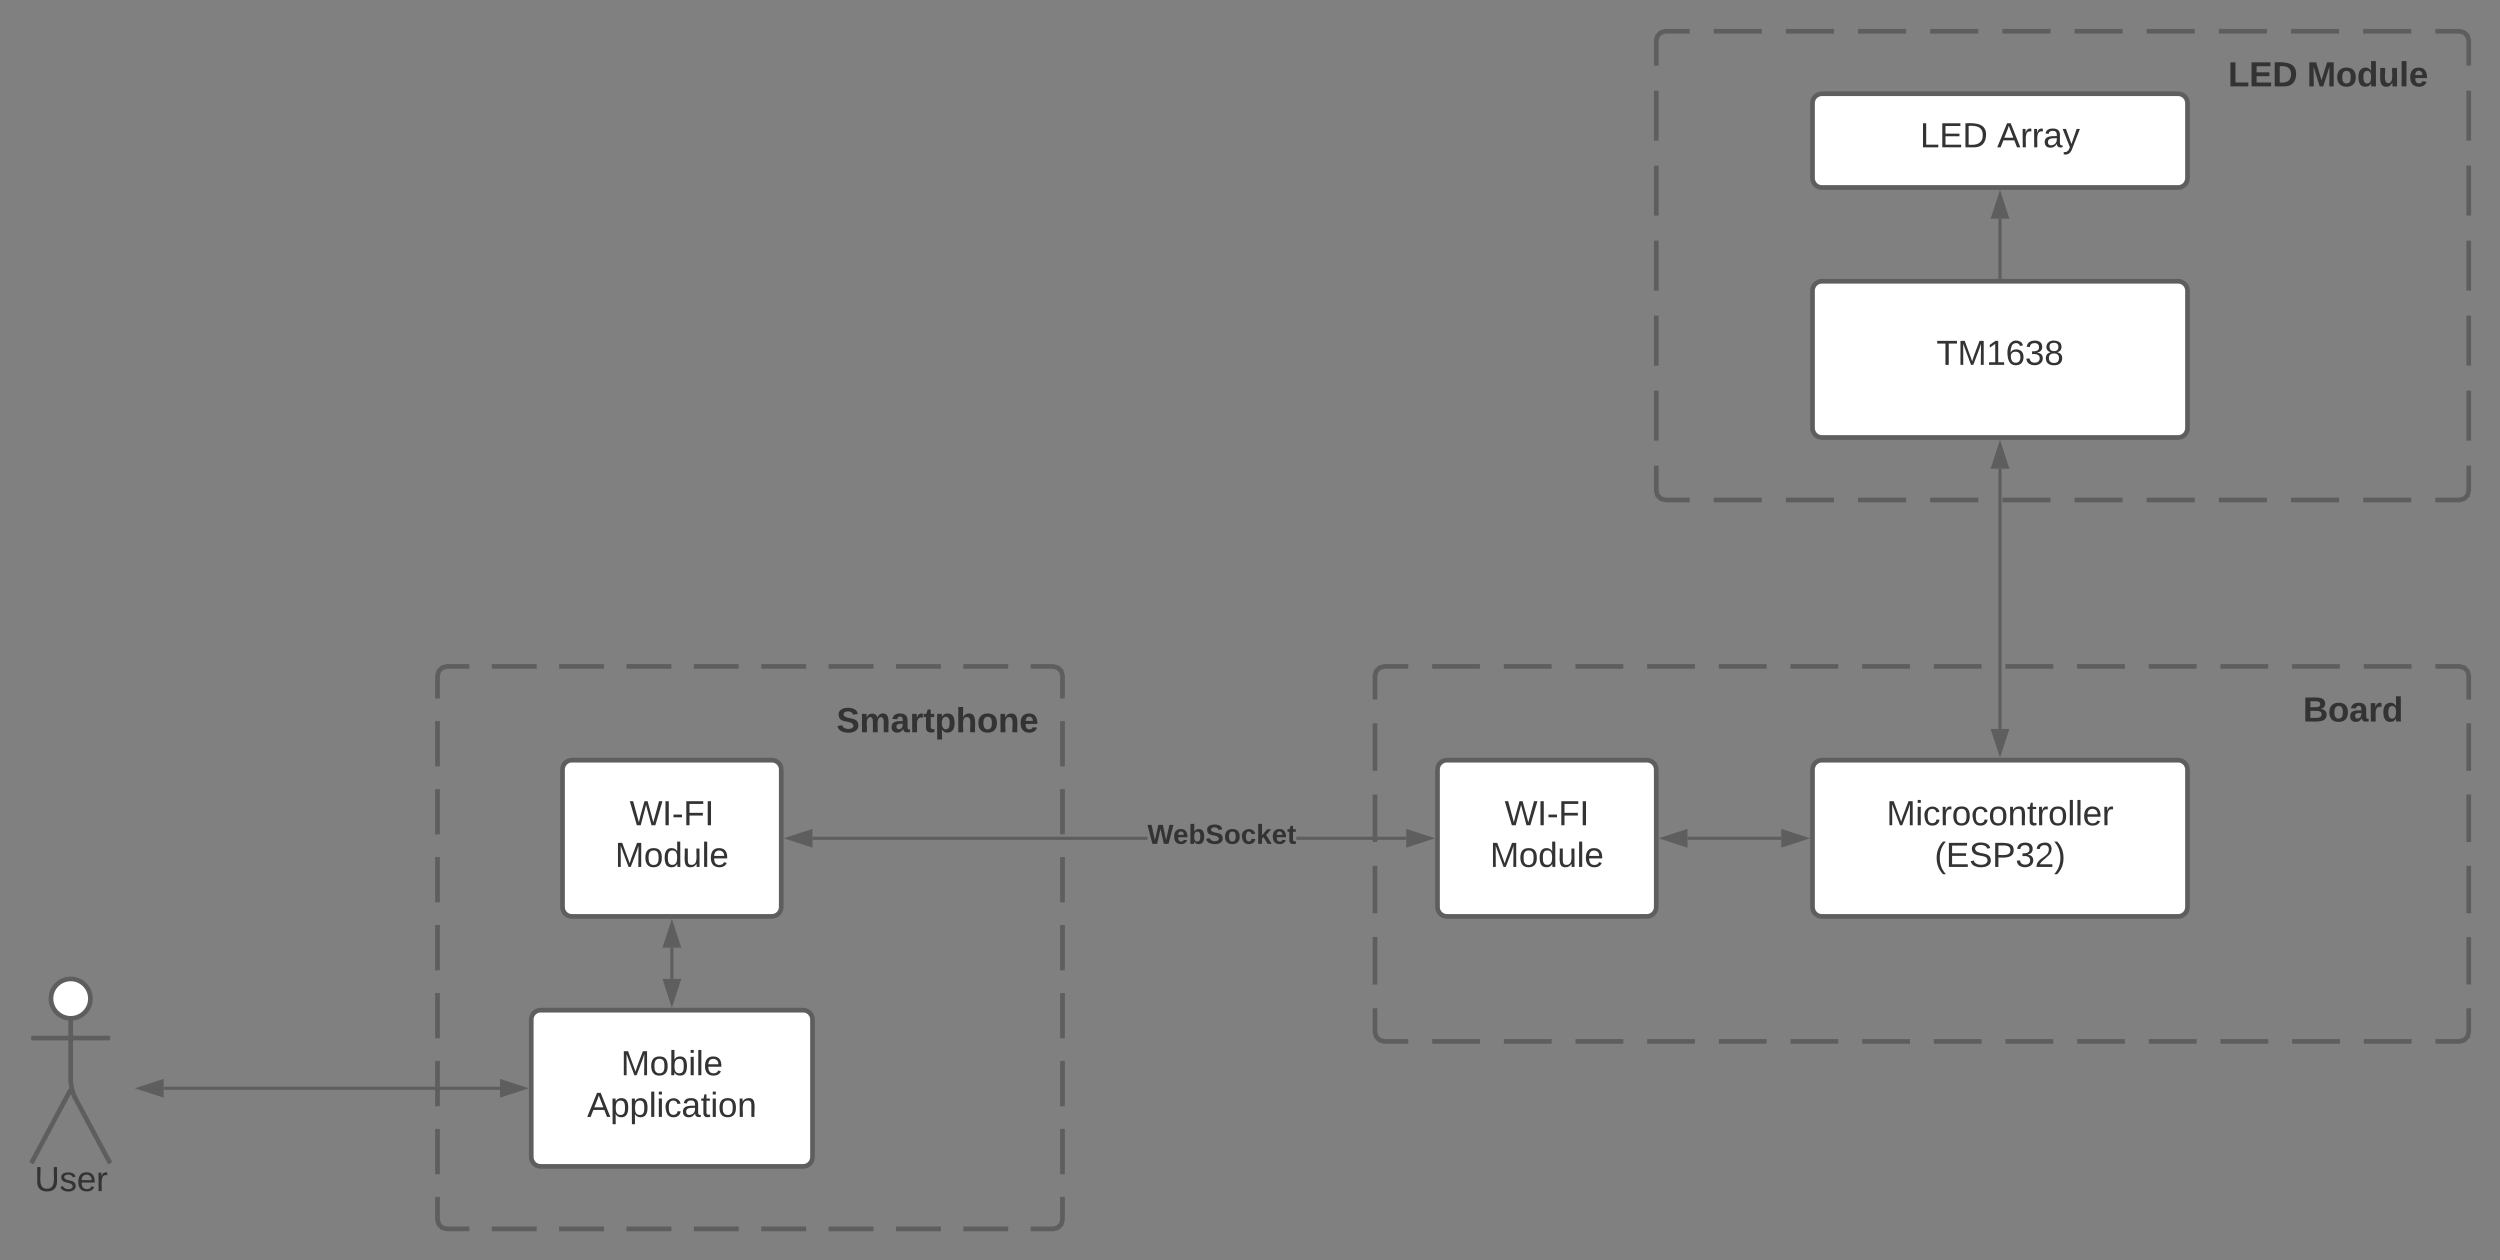 <svg xmlns="http://www.w3.org/2000/svg" xmlns:xlink="http://www.w3.org/1999/xlink" xmlns:lucid="lucid" width="1600" height="806.5"><rect width="100%" height="100%" fill="#808080" stroke="none"/><g transform="translate(-100 -253.5)" lucid:page-tab-id="0_0"><path d="M1160 279.5c0-3.3 2.7-6 6-6h508c3.3 0 6 2.7 6 6v288c0 3.3-2.7 6-6 6h-508c-3.3 0-6-2.7-6-6z" fill-opacity="0"/><path d="M1196.8 273.5h30.78m15.4 0h30.78m15.4 0h30.78m15.4 0h30.78m15.4 0h30.78m15.4 0h30.78m15.4 0h30.8m15.38 0h30.8m15.38 0h30.8m15.38 0h30.8m15.4 0H1674l3.03.82 2.15 2.15.82 3.03v16m0 16v32m0 16v32m0 16v32m0 16v32m0 16v32m0 16v16l-.82 3.03-2.15 2.15-3.03.82h-15.4m-15.4 0h-30.78m-15.4 0h-30.78m-15.4 0h-30.78m-15.4 0h-30.78m-15.4 0h-30.78m-15.4 0h-30.78m-15.4 0h-30.8m-15.38 0h-30.8m-15.38 0h-30.8m-15.38 0h-30.8m-15.4 0H1166l-3.03-.82-2.15-2.15-.82-3.03v-16m0-16v-32m0-16v-32m0-16v-32m0-16v-32m0-16v-32m0-16v-16l.82-3.03 2.15-2.15 3.03-.82h15.4" stroke="#5e5e5e" stroke-width="3" fill="none"/><path d="M1260 746c0-3.3 2.7-6 6-6h228c3.3 0 6 2.7 6 6v88c0 3.3-2.7 6-6 6h-228c-3.3 0-6-2.7-6-6z" stroke="#5e5e5e" stroke-width="3" fill="#fff"/><use xlink:href="#a" transform="matrix(1,0,0,1,1272,752) translate(35.377 29.653)"/><use xlink:href="#b" transform="matrix(1,0,0,1,1272,752) translate(66.086 56.319)"/><path d="M1260 439.5c0-3.3 2.7-6 6-6h228c3.3 0 6 2.7 6 6v88c0 3.3-2.7 6-6 6h-228c-3.3 0-6-2.7-6-6z" stroke="#5e5e5e" stroke-width="3" fill="#fff"/><use xlink:href="#c" transform="matrix(1,0,0,1,1272,445.5) translate(67.321 41.528)"/><path d="M1380 553.5V720" stroke="#5e5e5e" stroke-width="2" fill="none"/><path d="M1380 538.24l4.64 14.26h-9.28zM1380 735.26l-4.64-14.26h9.28z" stroke="#5e5e5e" stroke-width="2" fill="#5e5e5e"/><path d="M1260 319.5c0-3.3 2.7-6 6-6h228c3.3 0 6 2.7 6 6v48c0 3.3-2.7 6-6 6h-228c-3.3 0-6-2.7-6-6z" stroke="#5e5e5e" stroke-width="3" fill="#fff"/><use xlink:href="#d" transform="matrix(1,0,0,1,1272,325.5) translate(56.858 22.278)"/><use xlink:href="#e" transform="matrix(1,0,0,1,1272,325.5) translate(106.179 22.278)"/><path d="M1380 431v-37.5" stroke="#5e5e5e" stroke-width="2" fill="none"/><path d="M1381 432h-2v-1.03h2z" fill="#5e5e5e"/><path d="M1380 378.24l4.64 14.26h-9.28z" stroke="#5e5e5e" stroke-width="2" fill="#5e5e5e"/><path d="M1500 279.5c0-3.3 2.7-6 6-6h168c3.3 0 6 2.7 6 6v48c0 3.3-2.7 6-6 6h-168c-3.3 0-6-2.7-6-6z" stroke="#000" stroke-opacity="0" stroke-width="3" fill="#fff" fill-opacity="0"/><use xlink:href="#f" transform="matrix(1,0,0,1,1505,278.5) translate(20.988 30.278)"/><use xlink:href="#g" transform="matrix(1,0,0,1,1505,278.5) translate(71.481 30.278)"/><path d="M980 686c0-3.3 2.7-6 6-6h688c3.3 0 6 2.7 6 6v228c0 3.3-2.7 6-6 6H986c-3.3 0-6-2.7-6-6z" fill-opacity="0"/><path d="M1016.58 680h30.58m15.28 0h30.58m15.3 0h30.57m15.28 0h30.58m15.28 0h30.58m15.3 0h30.57m15.28 0h30.58m15.28 0h30.58m15.3 0h30.57m15.28 0h30.58m15.28 0h30.58m15.3 0h30.57m15.28 0h30.58m15.28 0h30.58m15.3 0H1674l3.03.82 2.15 2.15.82 3.03v15.2m0 15.2v30.4m0 15.2v30.4m0 15.2V838m0 15.2v30.4m0 15.2V914l-.82 3.03-2.15 2.15-3.03.82h-15.3m-15.28 0h-30.58m-15.28 0h-30.58m-15.3 0h-30.57m-15.28 0h-30.58m-15.28 0h-30.58m-15.3 0h-30.57m-15.28 0h-30.58m-15.28 0h-30.58m-15.3 0h-30.57m-15.28 0h-30.58m-15.28 0h-30.58m-15.3 0h-30.57m-15.28 0h-30.58m-15.28 0h-30.58m-15.3 0H986l-3.03-.82-2.15-2.15L980 914v-15.2m0-15.2v-30.4m0-15.2v-30.4m0-15.2V762m0-15.2v-30.4m0-15.2V686l.82-3.03 2.15-2.15L986 680h15.3" stroke="#5e5e5e" stroke-width="3" fill="none"/><path d="M1531.43 686c0-3.3 2.68-6 6-6H1674c3.3 0 6 2.7 6 6v48c0 3.3-2.7 6-6 6h-136.57c-3.32 0-6-2.7-6-6z" stroke="#000" stroke-opacity="0" stroke-width="3" fill="#fff" fill-opacity="0"/><use xlink:href="#h" transform="matrix(1,0,0,1,1536.429,685) translate(37.494 30.278)"/><path d="M1020 746c0-3.3 2.7-6 6-6h128c3.3 0 6 2.7 6 6v88c0 3.3-2.7 6-6 6h-128c-3.3 0-6-2.7-6-6z" stroke="#5e5e5e" stroke-width="3" fill="#fff"/><use xlink:href="#i" transform="matrix(1,0,0,1,1032,752) translate(30.932 29.653)"/><use xlink:href="#j" transform="matrix(1,0,0,1,1032,752) translate(21.642 56.319)"/><path d="M1240 790h-60" stroke="#5e5e5e" stroke-width="2" fill="none"/><path d="M1255.26 790l-14.26 4.64v-9.28zM1164.74 790l14.26-4.64v9.28z" stroke="#5e5e5e" stroke-width="2" fill="#5e5e5e"/><path d="M440 906c0-3.3 2.7-6 6-6h168c3.3 0 6 2.7 6 6v88c0 3.3-2.7 6-6 6H446c-3.3 0-6-2.7-6-6z" stroke="#5e5e5e" stroke-width="3" fill="#fff"/><use xlink:href="#k" transform="matrix(1,0,0,1,452,912) translate(45.377 29.653)"/><use xlink:href="#l" transform="matrix(1,0,0,1,452,912) translate(23.772 56.319)"/><path d="M157.87 892.62c0 6.97-5.65 12.62-12.63 12.62-6.97 0-12.62-5.65-12.62-12.62 0-6.97 5.65-12.62 12.62-12.62 6.98 0 12.63 5.65 12.63 12.62z" stroke="#5e5e5e" stroke-width="3" fill="#fff"/><path d="M145.24 905.24v39.56c0 3.3 1.27 8.37 2.83 11.3L170.5 998m-25.26-47.2L120 998m0-80.13h50.5" stroke="#5e5e5e" stroke-width="3" fill="none"/><path d="M120 886c0-3.3 2.7-6 6-6h38.5c3.3 0 6 2.7 6 6v128c0 3.3-2.7 6-6 6H126c-3.3 0-6-2.7-6-6z" fill="none"/><use xlink:href="#m" transform="matrix(1,0,0,1,40,998) translate(82.105 17.778)"/><path d="M420 950H204.76" stroke="#5e5e5e" stroke-width="2" fill="none"/><path d="M435.26 950L421 954.64v-9.28zM189.5 950l14.26-4.64v9.28z" stroke="#5e5e5e" stroke-width="2" fill="#5e5e5e"/><path d="M460 746c0-3.3 2.7-6 6-6h128c3.3 0 6 2.7 6 6v88c0 3.3-2.7 6-6 6H466c-3.3 0-6-2.7-6-6z" stroke="#5e5e5e" stroke-width="3" fill="#fff"/><use xlink:href="#i" transform="matrix(1,0,0,1,472,752) translate(30.932 29.653)"/><use xlink:href="#j" transform="matrix(1,0,0,1,472,752) translate(21.642 56.319)"/><path d="M834.38 791H620v-2h214.38zm165.62 0h-70.36v-2H1000zM619 794.64L604.74 790l14.26-4.64z" fill="#5e5e5e"/><path d="M620 796l-18.5-6 18.5-6zm-12.03-6l10.03 3.26v-6.52zM1015.26 790l-14.26 4.64v-9.28z" fill="#5e5e5e"/><path d="M1018.5 790l-18.5 6v-12zm-16.5 3.26l10.03-3.26-10.03-3.26z" fill="#5e5e5e"/><use xlink:href="#n" transform="matrix(1,0,0,1,834.384,779.333) translate(0 14.222)"/><path d="M530 860v20" stroke="#5e5e5e" stroke-width="2" fill="none"/><path d="M530 844.74l4.64 14.26h-9.28zM530 895.26L525.36 881h9.28z" stroke="#5e5e5e" stroke-width="2" fill="#5e5e5e"/><path d="M380 686c0-3.3 2.7-6 6-6h388c3.3 0 6 2.7 6 6v348c0 3.3-2.7 6-6 6H386c-3.3 0-6-2.7-6-6z" fill-opacity="0"/><path d="M414.74 680h28.74m14.37 0h28.74m14.36 0h28.74m14.37 0h28.74m14.4 0h28.73m14.37 0h28.74m14.37 0h28.75m14.37 0h28.74m14.37 0H774l3.03.82 2.15 2.15.82 3.03v14.5m0 14.5v29m0 14.5v29m0 14.5v29m0 14.5v29m0 14.5v29m0 14.5v29m0 14.5v29m0 14.5v14.5l-.82 3.03-2.15 2.15-3.03.82h-14.37m-14.37 0h-28.74m-14.37 0H673.4m-14.36 0H630.3m-14.37 0H587.2m-14.4 0h-28.73m-14.37 0h-28.74m-14.37 0h-28.75m-14.37 0h-28.74m-14.37 0H386l-3.03-.82-2.15-2.15-.82-3.03v-14.5m0-14.5v-29m0-14.5v-29m0-14.5v-29m0-14.5v-29m0-14.5v-29m0-14.5v-29m0-14.5v-29m0-14.5V686l.82-3.03 2.15-2.15L386 680h14.37" stroke="#5e5e5e" stroke-width="3" fill="none"/><path d="M620 686c0-3.3 2.7-6 6-6h148c3.3 0 6 2.7 6 6v60c0 3.3-2.7 6-6 6H626c-3.3 0-6-2.7-6-6z" stroke="#000" stroke-opacity="0" stroke-width="3" fill="#fff" fill-opacity="0"/><g><use xlink:href="#o" transform="matrix(1,0,0,1,625,685) translate(10.34 37.153)"/></g><defs><path fill="#333" d="M240 0l2-218c-23 76-54 145-80 218h-23L58-218 59 0H30v-248h44l77 211c21-75 51-140 76-211h43V0h-30" id="p"/><path fill="#333" d="M24-231v-30h32v30H24zM24 0v-190h32V0H24" id="q"/><path fill="#333" d="M96-169c-40 0-48 33-48 73s9 75 48 75c24 0 41-14 43-38l32 2c-6 37-31 61-74 61-59 0-76-41-82-99-10-93 101-131 147-64 4 7 5 14 7 22l-32 3c-4-21-16-35-41-35" id="r"/><path fill="#333" d="M114-163C36-179 61-72 57 0H25l-1-190h30c1 12-1 29 2 39 6-27 23-49 58-41v29" id="s"/><path fill="#333" d="M100-194c62-1 85 37 85 99 1 63-27 99-86 99S16-35 15-95c0-66 28-99 85-99zM99-20c44 1 53-31 53-75 0-43-8-75-51-75s-53 32-53 75 10 74 51 75" id="t"/><path fill="#333" d="M117-194c89-4 53 116 60 194h-32v-121c0-31-8-49-39-48C34-167 62-67 57 0H25l-1-190h30c1 10-1 24 2 32 11-22 29-35 61-36" id="u"/><path fill="#333" d="M59-47c-2 24 18 29 38 22v24C64 9 27 4 27-40v-127H5v-23h24l9-43h21v43h35v23H59v120" id="v"/><path fill="#333" d="M24 0v-261h32V0H24" id="w"/><path fill="#333" d="M100-194c63 0 86 42 84 106H49c0 40 14 67 53 68 26 1 43-12 49-29l28 8c-11 28-37 45-77 45C44 4 14-33 15-96c1-61 26-98 85-98zm52 81c6-60-76-77-97-28-3 7-6 17-6 28h103" id="x"/><g id="a"><use transform="matrix(0.062,0,0,0.062,0,0)" xlink:href="#p"/><use transform="matrix(0.062,0,0,0.062,18.457,0)" xlink:href="#q"/><use transform="matrix(0.062,0,0,0.062,23.333,0)" xlink:href="#r"/><use transform="matrix(0.062,0,0,0.062,34.444,0)" xlink:href="#s"/><use transform="matrix(0.062,0,0,0.062,41.79,0)" xlink:href="#t"/><use transform="matrix(0.062,0,0,0.062,54.136,0)" xlink:href="#r"/><use transform="matrix(0.062,0,0,0.062,65.247,0)" xlink:href="#t"/><use transform="matrix(0.062,0,0,0.062,77.593,0)" xlink:href="#u"/><use transform="matrix(0.062,0,0,0.062,89.938,0)" xlink:href="#v"/><use transform="matrix(0.062,0,0,0.062,96.111,0)" xlink:href="#s"/><use transform="matrix(0.062,0,0,0.062,103.457,0)" xlink:href="#t"/><use transform="matrix(0.062,0,0,0.062,115.802,0)" xlink:href="#w"/><use transform="matrix(0.062,0,0,0.062,120.679,0)" xlink:href="#w"/><use transform="matrix(0.062,0,0,0.062,125.556,0)" xlink:href="#x"/><use transform="matrix(0.062,0,0,0.062,137.901,0)" xlink:href="#s"/></g><path fill="#333" d="M87 75C49 33 22-17 22-94c0-76 28-126 65-167h31c-38 41-64 92-64 168S80 34 118 75H87" id="y"/><path fill="#333" d="M30 0v-248h187v28H63v79h144v27H63v87h162V0H30" id="z"/><path fill="#333" d="M185-189c-5-48-123-54-124 2 14 75 158 14 163 119 3 78-121 87-175 55-17-10-28-26-33-46l33-7c5 56 141 63 141-1 0-78-155-14-162-118-5-82 145-84 179-34 5 7 8 16 11 25" id="A"/><path fill="#333" d="M30-248c87 1 191-15 191 75 0 78-77 80-158 76V0H30v-248zm33 125c57 0 124 11 124-50 0-59-68-47-124-48v98" id="B"/><path fill="#333" d="M126-127c33 6 58 20 58 59 0 88-139 92-164 29-3-8-5-16-6-25l32-3c6 27 21 44 54 44 32 0 52-15 52-46 0-38-36-46-79-43v-28c39 1 72-4 72-42 0-27-17-43-46-43-28 0-47 15-49 41l-32-3c6-42 35-63 81-64 48-1 79 21 79 65 0 36-21 52-52 59" id="C"/><path fill="#333" d="M101-251c82-7 93 87 43 132L82-64C71-53 59-42 53-27h129V0H18c2-99 128-94 128-182 0-28-16-43-45-43s-46 15-49 41l-32-3c6-41 34-60 81-64" id="D"/><path fill="#333" d="M33-261c38 41 65 92 65 168S71 34 33 75H2C39 34 66-17 66-93S39-220 2-261h31" id="E"/><g id="b"><use transform="matrix(0.062,0,0,0.062,0,0)" xlink:href="#y"/><use transform="matrix(0.062,0,0,0.062,7.346,0)" xlink:href="#z"/><use transform="matrix(0.062,0,0,0.062,22.16,0)" xlink:href="#A"/><use transform="matrix(0.062,0,0,0.062,36.975,0)" xlink:href="#B"/><use transform="matrix(0.062,0,0,0.062,51.79,0)" xlink:href="#C"/><use transform="matrix(0.062,0,0,0.062,64.136,0)" xlink:href="#D"/><use transform="matrix(0.062,0,0,0.062,76.481,0)" xlink:href="#E"/></g><path fill="#333" d="M127-220V0H93v-220H8v-28h204v28h-85" id="F"/><path fill="#333" d="M27 0v-27h64v-190l-56 39v-29l58-41h29v221h61V0H27" id="G"/><path fill="#333" d="M110-160c48 1 74 30 74 79 0 53-28 85-80 85-65 0-83-55-86-122-5-90 50-162 133-122 14 7 22 21 27 39l-31 6c-5-40-67-38-82-6-9 19-15 44-15 74 11-20 30-34 60-33zm-7 138c34 0 49-23 49-58s-16-56-50-56c-29 0-50 16-49 49 1 36 15 65 50 65" id="H"/><path fill="#333" d="M134-131c28 9 52 24 51 62-1 50-34 73-85 73S17-19 16-69c0-36 21-54 49-61-75-25-45-126 34-121 46 3 78 18 79 63 0 33-17 51-44 57zm-34-11c31 1 46-15 46-44 0-28-17-43-47-42-29 0-46 13-45 42 1 28 16 44 46 44zm1 122c35 0 51-18 51-52 0-30-18-46-53-46-33 0-51 17-51 47 0 34 19 51 53 51" id="I"/><g id="c"><use transform="matrix(0.062,0,0,0.062,0,0)" xlink:href="#F"/><use transform="matrix(0.062,0,0,0.062,13.519,0)" xlink:href="#p"/><use transform="matrix(0.062,0,0,0.062,31.975,0)" xlink:href="#G"/><use transform="matrix(0.062,0,0,0.062,44.321,0)" xlink:href="#H"/><use transform="matrix(0.062,0,0,0.062,56.667,0)" xlink:href="#C"/><use transform="matrix(0.062,0,0,0.062,69.012,0)" xlink:href="#I"/></g><path fill="#333" d="M30 0v-248h33v221h125V0H30" id="J"/><path fill="#333" d="M30-248c118-7 216 8 213 122C240-48 200 0 122 0H30v-248zM63-27c89 8 146-16 146-99s-60-101-146-95v194" id="K"/><g id="d"><use transform="matrix(0.062,0,0,0.062,0,0)" xlink:href="#J"/><use transform="matrix(0.062,0,0,0.062,12.346,0)" xlink:href="#z"/><use transform="matrix(0.062,0,0,0.062,27.16,0)" xlink:href="#K"/></g><path fill="#333" d="M205 0l-28-72H64L36 0H1l101-248h38L239 0h-34zm-38-99l-47-123c-12 45-31 82-46 123h93" id="L"/><path fill="#333" d="M141-36C126-15 110 5 73 4 37 3 15-17 15-53c-1-64 63-63 125-63 3-35-9-54-41-54-24 1-41 7-42 31l-33-3c5-37 33-52 76-52 45 0 72 20 72 64v82c-1 20 7 32 28 27v20c-31 9-61-2-59-35zM48-53c0 20 12 33 32 33 41-3 63-29 60-74-43 2-92-5-92 41" id="M"/><path fill="#333" d="M179-190L93 31C79 59 56 82 12 73V49c39 6 53-20 64-50L1-190h34L92-34l54-156h33" id="N"/><g id="e"><use transform="matrix(0.062,0,0,0.062,0,0)" xlink:href="#L"/><use transform="matrix(0.062,0,0,0.062,14.815,0)" xlink:href="#s"/><use transform="matrix(0.062,0,0,0.062,22.16,0)" xlink:href="#s"/><use transform="matrix(0.062,0,0,0.062,29.506,0)" xlink:href="#M"/><use transform="matrix(0.062,0,0,0.062,41.852,0)" xlink:href="#N"/></g><path fill="#333" d="M24 0v-248h52v208h133V0H24" id="O"/><path fill="#333" d="M24 0v-248h195v40H76v63h132v40H76v65h150V0H24" id="P"/><path fill="#333" d="M24-248c120-7 223 5 221 122C244-46 201 0 124 0H24v-248zM76-40c74 7 117-18 117-86 0-67-45-88-117-82v168" id="Q"/><g id="f"><use transform="matrix(0.062,0,0,0.062,0,0)" xlink:href="#O"/><use transform="matrix(0.062,0,0,0.062,13.519,0)" xlink:href="#P"/><use transform="matrix(0.062,0,0,0.062,28.333,0)" xlink:href="#Q"/></g><path fill="#333" d="M230 0l2-204L168 0h-37L68-204 70 0H24v-248h70l56 185 57-185h69V0h-46" id="R"/><path fill="#333" d="M110-194c64 0 96 36 96 99 0 64-35 99-97 99-61 0-95-36-95-99 0-62 34-99 96-99zm-1 164c35 0 45-28 45-65 0-40-10-65-43-65-34 0-45 26-45 65 0 36 10 65 43 65" id="S"/><path fill="#333" d="M88-194c31-1 46 15 58 34l-1-101h50l1 261h-48c-2-10 0-23-3-31C134-8 116 4 84 4 32 4 16-41 15-95c0-56 19-97 73-99zm17 164c33 0 40-30 41-66 1-37-9-64-41-64s-38 30-39 65c0 43 13 65 39 65" id="T"/><path fill="#333" d="M85 4C-2 5 27-109 22-190h50c7 57-23 150 33 157 60-5 35-97 40-157h50l1 190h-47c-2-12 1-28-3-38-12 25-28 42-61 42" id="U"/><path fill="#333" d="M25 0v-261h50V0H25" id="V"/><path fill="#333" d="M185-48c-13 30-37 53-82 52C43 2 14-33 14-96s30-98 90-98c62 0 83 45 84 108H66c0 31 8 55 39 56 18 0 30-7 34-22zm-45-69c5-46-57-63-70-21-2 6-4 13-4 21h74" id="W"/><g id="g"><use transform="matrix(0.062,0,0,0.062,0,0)" xlink:href="#R"/><use transform="matrix(0.062,0,0,0.062,18.457,0)" xlink:href="#S"/><use transform="matrix(0.062,0,0,0.062,31.975,0)" xlink:href="#T"/><use transform="matrix(0.062,0,0,0.062,45.494,0)" xlink:href="#U"/><use transform="matrix(0.062,0,0,0.062,59.012,0)" xlink:href="#V"/><use transform="matrix(0.062,0,0,0.062,65.185,0)" xlink:href="#W"/></g><path fill="#333" d="M182-130c37 4 62 22 62 59C244 23 116-4 24 0v-248c84 5 203-23 205 63 0 31-19 50-47 55zM76-148c40-3 101 13 101-30 0-44-60-28-101-31v61zm0 110c48-3 116 14 116-37 0-48-69-32-116-35v72" id="X"/><path fill="#333" d="M133-34C117-15 103 5 69 4 32 3 11-16 11-54c-1-60 55-63 116-61 1-26-3-47-28-47-18 1-26 9-28 27l-52-2c7-38 36-58 82-57s74 22 75 68l1 82c-1 14 12 18 25 15v27c-30 8-71 5-69-32zm-48 3c29 0 43-24 42-57-32 0-66-3-65 30 0 17 8 27 23 27" id="Y"/><path fill="#333" d="M135-150c-39-12-60 13-60 57V0H25l-1-190h47c2 13-1 29 3 40 6-28 27-53 61-41v41" id="Z"/><g id="h"><use transform="matrix(0.062,0,0,0.062,0,0)" xlink:href="#X"/><use transform="matrix(0.062,0,0,0.062,15.988,0)" xlink:href="#S"/><use transform="matrix(0.062,0,0,0.062,29.506,0)" xlink:href="#Y"/><use transform="matrix(0.062,0,0,0.062,41.852,0)" xlink:href="#Z"/><use transform="matrix(0.062,0,0,0.062,50.494,0)" xlink:href="#T"/></g><path fill="#333" d="M266 0h-40l-56-210L115 0H75L2-248h35L96-30l15-64 43-154h32l59 218 59-218h35" id="aa"/><path fill="#333" d="M33 0v-248h34V0H33" id="ab"/><path fill="#333" d="M16-82v-28h88v28H16" id="ac"/><path fill="#333" d="M63-220v92h138v28H63V0H30v-248h175v28H63" id="ad"/><g id="i"><use transform="matrix(0.062,0,0,0.062,0,0)" xlink:href="#aa"/><use transform="matrix(0.062,0,0,0.062,20.926,0)" xlink:href="#ab"/><use transform="matrix(0.062,0,0,0.062,27.099,0)" xlink:href="#ac"/><use transform="matrix(0.062,0,0,0.062,34.444,0)" xlink:href="#ad"/><use transform="matrix(0.062,0,0,0.062,47.963,0)" xlink:href="#ab"/></g><path fill="#333" d="M85-194c31 0 48 13 60 33l-1-100h32l1 261h-30c-2-10 0-23-3-31C134-8 116 4 85 4 32 4 16-35 15-94c0-66 23-100 70-100zm9 24c-40 0-46 34-46 75 0 40 6 74 45 74 42 0 51-32 51-76 0-42-9-74-50-73" id="ae"/><path fill="#333" d="M84 4C-5 8 30-112 23-190h32v120c0 31 7 50 39 49 72-2 45-101 50-169h31l1 190h-30c-1-10 1-25-2-33-11 22-28 36-60 37" id="af"/><g id="j"><use transform="matrix(0.062,0,0,0.062,0,0)" xlink:href="#p"/><use transform="matrix(0.062,0,0,0.062,18.457,0)" xlink:href="#t"/><use transform="matrix(0.062,0,0,0.062,30.802,0)" xlink:href="#ae"/><use transform="matrix(0.062,0,0,0.062,43.148,0)" xlink:href="#af"/><use transform="matrix(0.062,0,0,0.062,55.494,0)" xlink:href="#w"/><use transform="matrix(0.062,0,0,0.062,60.37,0)" xlink:href="#x"/></g><path fill="#333" d="M115-194c53 0 69 39 70 98 0 66-23 100-70 100C84 3 66-7 56-30L54 0H23l1-261h32v101c10-23 28-34 59-34zm-8 174c40 0 45-34 45-75 0-40-5-75-45-74-42 0-51 32-51 76 0 43 10 73 51 73" id="ag"/><g id="k"><use transform="matrix(0.062,0,0,0.062,0,0)" xlink:href="#p"/><use transform="matrix(0.062,0,0,0.062,18.457,0)" xlink:href="#t"/><use transform="matrix(0.062,0,0,0.062,30.802,0)" xlink:href="#ag"/><use transform="matrix(0.062,0,0,0.062,43.148,0)" xlink:href="#q"/><use transform="matrix(0.062,0,0,0.062,48.025,0)" xlink:href="#w"/><use transform="matrix(0.062,0,0,0.062,52.901,0)" xlink:href="#x"/></g><path fill="#333" d="M115-194c55 1 70 41 70 98S169 2 115 4C84 4 66-9 55-30l1 105H24l-1-265h31l2 30c10-21 28-34 59-34zm-8 174c40 0 45-34 45-75s-6-73-45-74c-42 0-51 32-51 76 0 43 10 73 51 73" id="ah"/><g id="l"><use transform="matrix(0.062,0,0,0.062,0,0)" xlink:href="#L"/><use transform="matrix(0.062,0,0,0.062,14.815,0)" xlink:href="#ah"/><use transform="matrix(0.062,0,0,0.062,27.16,0)" xlink:href="#ah"/><use transform="matrix(0.062,0,0,0.062,39.506,0)" xlink:href="#w"/><use transform="matrix(0.062,0,0,0.062,44.383,0)" xlink:href="#q"/><use transform="matrix(0.062,0,0,0.062,49.259,0)" xlink:href="#r"/><use transform="matrix(0.062,0,0,0.062,60.37,0)" xlink:href="#M"/><use transform="matrix(0.062,0,0,0.062,72.716,0)" xlink:href="#v"/><use transform="matrix(0.062,0,0,0.062,78.889,0)" xlink:href="#q"/><use transform="matrix(0.062,0,0,0.062,83.765,0)" xlink:href="#t"/><use transform="matrix(0.062,0,0,0.062,96.111,0)" xlink:href="#u"/></g><path fill="#333" d="M232-93c-1 65-40 97-104 97C67 4 28-28 28-90v-158h33c8 89-33 224 67 224 102 0 64-133 71-224h33v155" id="ai"/><path fill="#333" d="M135-143c-3-34-86-38-87 0 15 53 115 12 119 90S17 21 10-45l28-5c4 36 97 45 98 0-10-56-113-15-118-90-4-57 82-63 122-42 12 7 21 19 24 35" id="aj"/><g id="m"><use transform="matrix(0.062,0,0,0.062,0,0)" xlink:href="#ai"/><use transform="matrix(0.062,0,0,0.062,15.988,0)" xlink:href="#aj"/><use transform="matrix(0.062,0,0,0.062,27.099,0)" xlink:href="#x"/><use transform="matrix(0.062,0,0,0.062,39.444,0)" xlink:href="#s"/></g><path fill="#333" d="M275 0h-61l-44-196L126 0H64L0-248h53L97-49l45-199h58l43 199 44-199h52" id="ak"/><path fill="#333" d="M135-194c52 0 70 43 70 98 0 56-19 99-73 100-30 1-46-15-58-35L72 0H24l1-261h50v104c11-23 29-37 60-37zM114-30c31 0 40-27 40-66 0-37-7-63-39-63s-41 28-41 65c0 36 8 64 40 64" id="al"/><path fill="#333" d="M169-182c-1-43-94-46-97-3 18 66 151 10 154 114 3 95-165 93-204 36-6-8-10-19-12-30l50-8c3 46 112 56 116 5-17-69-150-10-154-114-4-87 153-88 188-35 5 8 8 18 10 28" id="am"/><path fill="#333" d="M190-63c-7 42-38 67-86 67-59 0-84-38-90-98-12-110 154-137 174-36l-49 2c-2-19-15-32-35-32-30 0-35 28-38 64-6 74 65 87 74 30" id="an"/><path fill="#333" d="M147 0L96-86 75-71V0H25v-261h50v150l67-79h53l-66 74L201 0h-54" id="ao"/><path fill="#333" d="M115-3C79 11 28 4 28-45v-112H4v-33h27l15-45h31v45h36v33H77v99c-1 23 16 31 38 25v30" id="ap"/><g id="n"><use transform="matrix(0.049,0,0,0.049,0,0)" xlink:href="#ak"/><use transform="matrix(0.049,0,0,0.049,16.395,0)" xlink:href="#W"/><use transform="matrix(0.049,0,0,0.049,26.272,0)" xlink:href="#al"/><use transform="matrix(0.049,0,0,0.049,37.086,0)" xlink:href="#am"/><use transform="matrix(0.049,0,0,0.049,48.938,0)" xlink:href="#S"/><use transform="matrix(0.049,0,0,0.049,59.753,0)" xlink:href="#an"/><use transform="matrix(0.049,0,0,0.049,69.63,0)" xlink:href="#ao"/><use transform="matrix(0.049,0,0,0.049,79.506,0)" xlink:href="#W"/><use transform="matrix(0.049,0,0,0.049,89.383,0)" xlink:href="#ap"/></g><path fill="#333" d="M220-157c-53 9-28 100-34 157h-49v-107c1-27-5-49-29-50C55-147 81-57 75 0H25l-1-190h47c2 12-1 28 3 38 10-53 101-56 108 0 13-22 24-43 59-42 82 1 51 116 57 194h-49v-107c-1-25-5-48-29-50" id="aq"/><path fill="#333" d="M135-194c53 0 70 44 70 98 0 56-19 98-73 100-31 1-45-17-59-34 3 33 2 69 2 105H25l-1-265h48c2 10 0 23 3 31 11-24 29-35 60-35zM114-30c33 0 39-31 40-66 0-38-9-64-40-64-56 0-55 130 0 130" id="ar"/><path fill="#333" d="M114-157C55-157 80-60 75 0H25v-261h50l-1 109c12-26 28-41 61-42 86-1 58 113 63 194h-50c-7-57 23-157-34-157" id="as"/><path fill="#333" d="M135-194c87-1 58 113 63 194h-50c-7-57 23-157-34-157-59 0-34 97-39 157H25l-1-190h47c2 12-1 28 3 38 12-26 28-41 61-42" id="at"/><g id="o"><use transform="matrix(0.062,0,0,0.062,0,0)" xlink:href="#am"/><use transform="matrix(0.062,0,0,0.062,14.815,0)" xlink:href="#aq"/><use transform="matrix(0.062,0,0,0.062,34.568,0)" xlink:href="#Y"/><use transform="matrix(0.062,0,0,0.062,46.914,0)" xlink:href="#Z"/><use transform="matrix(0.062,0,0,0.062,55.556,0)" xlink:href="#ap"/><use transform="matrix(0.062,0,0,0.062,62.901,0)" xlink:href="#ar"/><use transform="matrix(0.062,0,0,0.062,76.42,0)" xlink:href="#as"/><use transform="matrix(0.062,0,0,0.062,89.938,0)" xlink:href="#S"/><use transform="matrix(0.062,0,0,0.062,103.457,0)" xlink:href="#at"/><use transform="matrix(0.062,0,0,0.062,116.975,0)" xlink:href="#W"/></g></defs></g></svg>